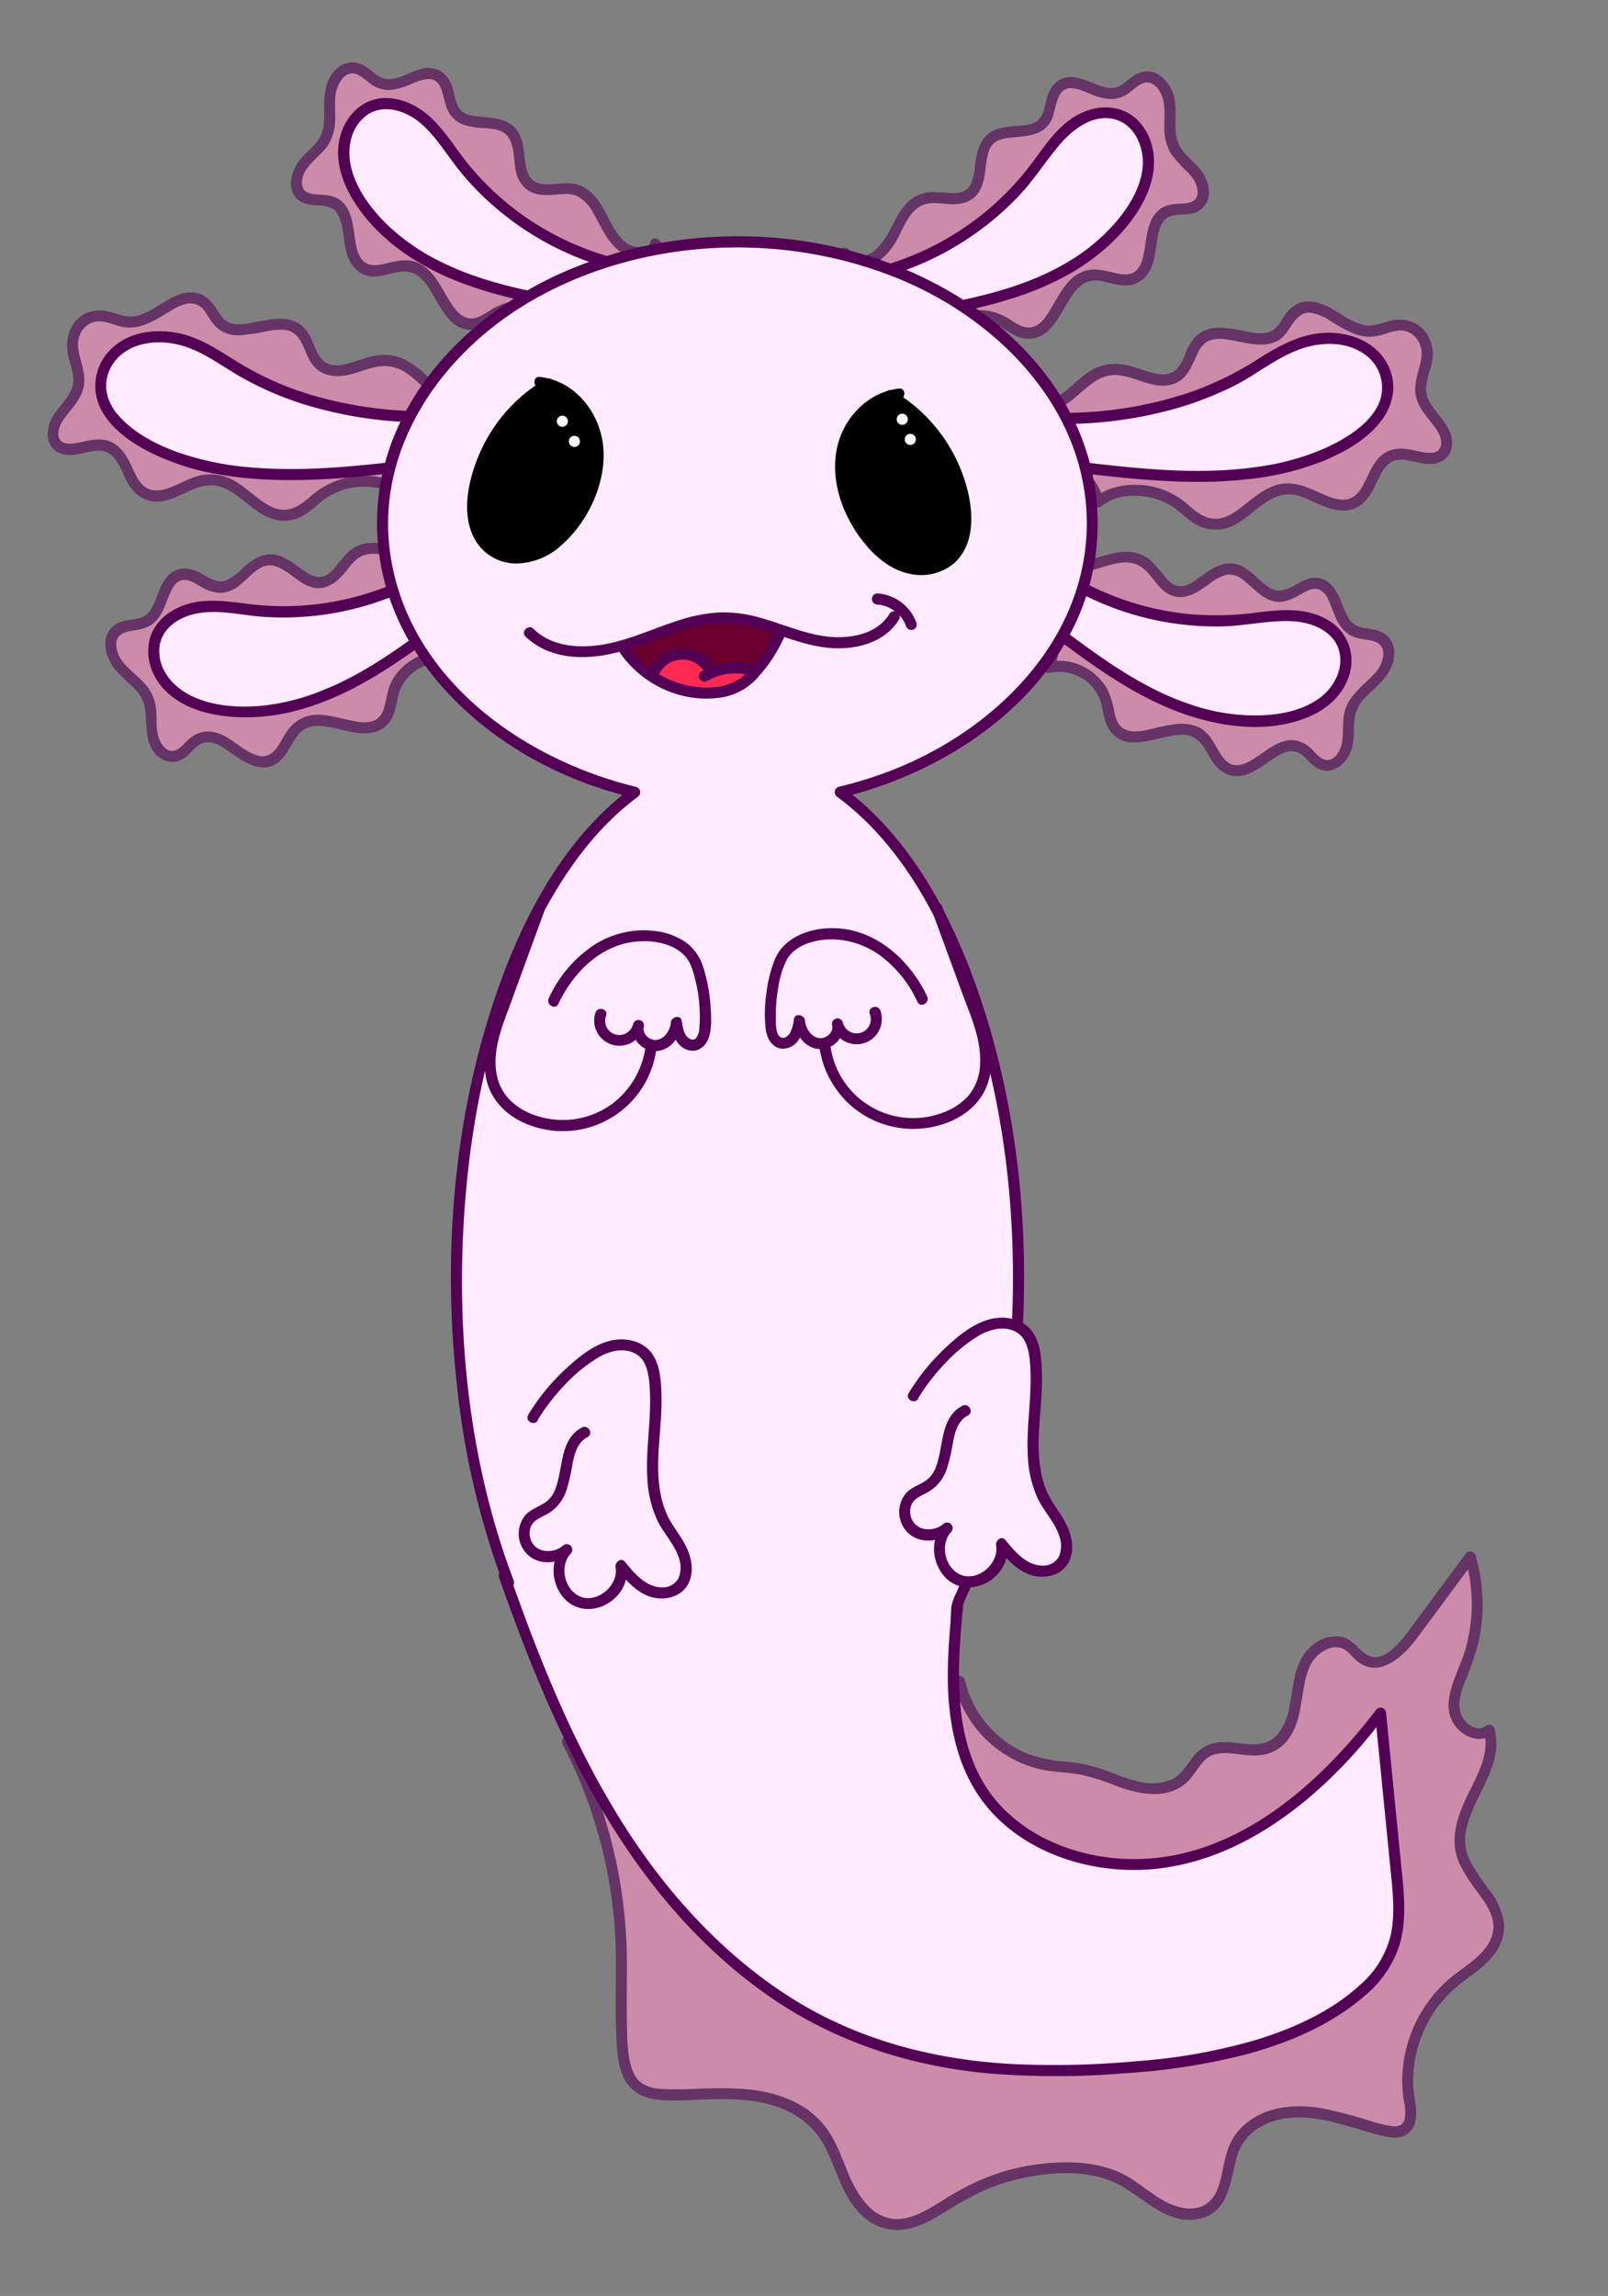 <?xml version='1.0' encoding='utf-8'?>
<svg xmlns="http://www.w3.org/2000/svg" id="Layer_1" data-name="Layer 1" viewBox="0 0 435 621"><rect x="0" y="0" width="435" height="621" fill="#808080" stroke="none"/><defs><style>.cls-1{opacity:0.6;}.cls-2{fill:#ff94c4;}.cls-3{fill:#530055;}.cls-4{fill:#ffeaff;}.cls-5{fill:#6a002f;}.cls-6{fill:#ff2a54;}.cls-7{fill:#fff;}</style></defs><g class="cls-1"><path class="cls-2" d="M121.36,147.43c-2.09,3.89-7.69,3.81-11.94,2.6s-9-2.94-12.83-.69c-3.61,2.13-5.18,7.36-9.31,8.13-5.35,1-9.25-6.47-14.68-6.08-5.13.36-8,7.51-13.12,7.4-3.74-.08-6.79-4.14-10.45-3.44-5.34,1-4.6,9.94-9.33,12.61-2.46,1.39-5.82.66-8,2.41-3,2.37-1.64,7.32.92,10.15s6.11,5,7.51,8.51c1.16,2.95.58,6.27,1.06,9.4s2.87,6.54,6,6c2.81-.45,4.27-3.71,6.87-4.85,6.41-2.83,12.58,8.55,19.1,6,3.9-1.54,4.55-7,8-9.47,6.54-4.68,17.82,4.62,22.91-1.61,1.68-2.06,1.68-5,2.41-7.52a13.38,13.38,0,0,1,15.64-8.93c-5.26-10.55,6.56-24.63-.08-34.37"/><path class="cls-3" d="M120.06,146.67c-2.15,3.76-7.65,2.67-11,1.69-4.82-1.4-10.24-2.91-14.52.64a37.67,37.67,0,0,0-4,4.59c-1.19,1.36-2.63,2.65-4.57,2.46-1.73-.17-3.28-1.33-4.65-2.32a27.09,27.09,0,0,0-4.83-3.08c-4-1.73-7.38-.05-10.4,2.63a22.21,22.21,0,0,1-4.33,3.47c-1.79.91-3.5.44-5.19-.45-1.89-1-3.71-2.23-5.87-2.48a6.18,6.18,0,0,0-5,1.65c-2.5,2.37-3,6.07-4.65,9a5.55,5.55,0,0,1-4.15,2.89c-2.29.44-4.69.52-6.5,2.2-3.35,3.12-1.75,8.46.75,11.55a64.27,64.27,0,0,0,5,4.89,10,10,0,0,1,3.19,6.41c.42,4.58-.2,10.37,4.62,13a5.7,5.7,0,0,0,6-.44c1.66-1.15,2.86-3.12,4.73-3.93,3-1.29,6.41,1.69,8.71,3.26,2.79,1.9,6.13,4,9.65,3,4.15-1.2,5.2-5.51,7.59-8.55s6.09-2.59,9.44-1.9,7.19,2,10.78,1.28a7.35,7.35,0,0,0,4.23-2.47c1.6-1.91,2-4.33,2.44-6.69a11.86,11.86,0,0,1,8-9.09,11.07,11.07,0,0,1,6.14-.29,1.52,1.52,0,0,0,1.7-2.2c-2.62-5.42-.44-11.84.86-17.31,1.34-5.64,2.47-11.91-.94-17.06-1.07-1.6-3.67-.1-2.59,1.52,3.33,5,1.47,11.31.16,16.7-1.41,5.81-2.81,12-.08,17.67l1.69-2.21a14.68,14.68,0,0,0-12.11,2.51,14.88,14.88,0,0,0-4.19,4.64c-1.16,2.07-1.48,4.31-2,6.59-.41,1.81-1.11,3.65-2.92,4.45a8.27,8.27,0,0,1-4.33.32c-3.65-.49-7.18-1.85-10.9-1.88-4.06,0-6.94,2-9,5.41-1.64,2.72-3.3,6.68-7.18,5.65-3.33-.88-5.93-3.62-8.91-5.22-3.43-1.84-6.85-1.89-9.87.77-1.29,1.14-2.74,3.3-4.69,3.16s-3.24-2.6-3.65-4.32c-.61-2.6-.18-5.37-.63-8a12.12,12.12,0,0,0-3.23-6.2c-2.79-3.06-7.44-5.65-7.41-10.35,0-2.3,1.74-3.19,3.79-3.55s4.35-.56,6.15-2c2.7-2.15,3.41-5.7,4.83-8.67.59-1.23,1.33-2.56,2.7-3,1.91-.63,3.85.78,5.43,1.65a10.44,10.44,0,0,0,5.69,1.7A9.44,9.44,0,0,0,65.16,158c2.47-1.94,5.16-5.75,8.74-5s6.24,4.29,9.72,5.6c4,1.53,7.31-.79,9.77-3.84,1.22-1.51,2.4-3.23,4.14-4.19,2.26-1.25,5-.79,7.4-.2,4.32,1.06,8.74,2.85,13.22,1.41a7.8,7.8,0,0,0,4.5-3.56,1.5,1.5,0,0,0-2.59-1.51Z"/></g><g class="cls-1"><path class="cls-2" d="M129.28,107.19c-4.75,2.32-10.16-.31-13.46-3.27s-6.75-6.6-12-6.45c-5,.14-10.19,3.83-14.75,2.6C83.12,98.48,84.54,90.39,79,88.23c-5.26-2-13,2.68-18,.23-3.58-1.77-3.73-6.59-7.79-7.67-5.91-1.58-11.42,6.27-17.89,6.36-3.37,0-6.14-2.1-9.52-1.64-4.57.63-6.69,5.42-6.17,9s2.48,7,1.37,10.61c-.93,3-3.8,5.54-5.53,8.4s-1.76,6.83,1.63,7.84c3.05.91,6.75-1.17,10.09-.94,8.22.55,6.3,13,14.44,13.76,4.88.49,9.36-3.84,14.39-4.34,9.64-.95,14.15,12,23.46,9.12,3.07-1,5.1-3.41,7.6-5.23,6.24-4.55,16.38-4.73,21.48-.37,2.23-11.3,23.58-17.76,23.91-29"/><path class="cls-3" d="M128.52,105.89a9.26,9.26,0,0,1-8-.55,29.28,29.28,0,0,1-6-4.58,21.08,21.08,0,0,0-6-3.93,13,13,0,0,0-7.52-.52c-2.68.55-5.2,1.68-7.88,2.26-2,.44-4.3.41-5.84-1.16C84.9,94.9,84.69,91,82.09,88.47c-3.49-3.32-8.55-2.2-12.79-1.38-2.06.39-4.37.92-6.47.43s-3-2-4.07-3.66-2.35-3.43-4.34-4.24a8.47,8.47,0,0,0-6.11.09c-4,1.48-7.29,4.81-11.52,5.77-2.55.57-4.86-.58-7.29-1.17a9.07,9.07,0,0,0-7.15.9c-3.86,2.48-4.83,7.16-3.81,11.37.68,2.81,2,5.78.84,8.64-1.05,2.57-3.23,4.56-4.75,6.83-2.27,3.39-2.85,8.93,1.79,10.62,2.54.93,5.31,0,7.83-.5,1.89-.39,3.93-.55,5.56.67,2.38,1.78,3.24,5.17,4.65,7.66,1.84,3.24,4.76,5.46,8.64,5.16,5-.39,9-4.47,14.09-4.4,3.68.06,6.69,2.57,9.43,4.74s5.72,4.49,9.4,4.83a10.68,10.68,0,0,0,6-1.38c2.31-1.27,4.07-3.28,6.23-4.76a18.67,18.67,0,0,1,13.56-2.75,12.37,12.37,0,0,1,5.68,2.45,1.52,1.52,0,0,0,2.5-.67c1-4.89,5.44-8.39,9.14-11.37,4.16-3.34,8.74-6.42,12-10.71a13.07,13.07,0,0,0,2.83-7.31c.08-1.93-2.92-1.93-3,0-.2,4.66-4.39,8.19-7.7,10.94-4.13,3.42-8.74,6.44-12.29,10.52a16.22,16.22,0,0,0-3.87,7.14l2.51-.67c-3.49-2.89-8.17-3.86-12.62-3.53a22.18,22.18,0,0,0-13.08,5.61c-1.84,1.56-3.76,3.15-6.23,3.47a7.71,7.71,0,0,1-4.49-.87c-3.17-1.6-5.66-4.24-8.62-6.16a13.19,13.19,0,0,0-11.19-2c-2.49.73-4.73,2.06-7.14,3-1.89.73-4.07,1.29-6,.47-2.79-1.17-3.88-4.7-5.13-7.18-1.47-2.92-3.55-5.59-7-6.12-2.63-.4-5.11.49-7.67.92-1.82.31-4.28.27-4.6-2s1.18-4.21,2.45-5.84c1.58-2,3.37-4,4.14-6.57.87-2.83.07-5.7-.69-8.45-.6-2.18-1-4.23-.16-6.4A5.76,5.76,0,0,1,25.88,87c2.55-.43,5,1,7.48,1.46,4.73.79,8.59-1.87,12.46-4.17,1.64-1,3.46-2.08,5.42-2.21a4.71,4.71,0,0,1,4.37,2.43c1.14,1.67,2.07,3.46,3.74,4.68a9.2,9.2,0,0,0,5.9,1.47,56.57,56.57,0,0,0,7-1.09c2-.36,4.4-.75,6.37.09,3.23,1.39,3.73,5.71,5.48,8.37,2.69,4.11,7.29,4.25,11.64,3,2.53-.73,5.06-1.86,7.71-2a10.49,10.49,0,0,1,6.68,2c2,1.33,3.54,3.08,5.37,4.56a18.18,18.18,0,0,0,6.72,3.57,11.43,11.43,0,0,0,7.85-.67c1.76-.81.23-3.39-1.51-2.59Z"/></g><g class="cls-1"><path class="cls-2" d="M174.11,68.09c-4.27,1.15-8.05-3-10.07-6.92s-4-8.6-8.27-9.84c-4-1.17-8.92,1.26-12.31-1.21-4.4-3.21-1.61-11.18-5.61-14.88-3.77-3.49-10.94-.67-14.37-4.5-2.5-2.78-1.63-7.78-4.65-10-4.39-3.2-10.39,3.45-15.58,1.82-2.69-.84-4.46-3.79-7.25-4.2-3.78-.57-6.45,3.81-6.76,7.61s.55,7.86-1.08,11.3C86.81,40.17,84,42,82,44.5s-2.8,6.58-.3,8.52c2.25,1.74,5.63.58,8.24,1.69,6.45,2.74,2.38,15,8.71,18,3.79,1.79,8.25-1.49,12.36-.68,7.89,1.57,8.83,16.16,16.85,15.61,2.66-.18,4.78-2.17,7.14-3.38a13.36,13.36,0,0,1,17.21,5.29c4.1-11,22.45-12.07,25-23.58"/><path class="cls-3" d="M173.71,66.64c-4.85,1.14-7.75-5-9.51-8.45-2-3.89-4.66-7.91-9.35-8.57-3.75-.52-10,2-11.94-2.59-1.53-3.57-.63-7.76-2.68-11.19-2.25-3.78-6.6-3.94-10.51-4.29-1.8-.16-3.93-.41-5.18-1.87s-1.47-3.66-2-5.47a8.05,8.05,0,0,0-3.21-4.91,7,7,0,0,0-5.31-.67c-3.35.72-7.48,4-11,2.28-2-.95-3.36-2.76-5.41-3.59A6,6,0,0,0,91.8,18c-4,2.87-4.17,7.82-4.11,12.26,0,2.64,0,5.3-1.58,7.56-1.36,2-3.36,3.45-4.9,5.3-2.55,3.08-4,8.59-.09,11.27,3.21,2.19,8.28-.22,10.35,3.73C93,61,92.84,64.63,93.59,67.74c.83,3.42,2.86,6.47,6.6,7,4,.52,8.49-2.71,12.27-.51,2.62,1.53,4.11,4.6,5.6,7.12s3.18,5.52,5.9,7a7.46,7.46,0,0,0,4.73.79c2.55-.4,4.54-2.11,6.74-3.31a11.79,11.79,0,0,1,11.45.43A11.15,11.15,0,0,1,151,90.33a1.52,1.52,0,0,0,2.74-.36c1.63-4.26,5.75-6.88,9.52-9.08,4-2.36,8.43-4.45,11.73-7.84a14.17,14.17,0,0,0,3.76-6.66c.44-1.88-2.46-2.68-2.9-.79-1,4.42-4.7,7.16-8.4,9.41-4.08,2.47-8.49,4.52-12.09,7.73a16.42,16.42,0,0,0-4.51,6.43l2.74-.36a14.71,14.71,0,0,0-9.58-7,15.38,15.38,0,0,0-6.12-.11,17.32,17.32,0,0,0-6,2.69c-1.63,1-3.47,2.14-5.46,1.62a6.21,6.21,0,0,1-3-2.1c-2-2.35-3.3-5.3-5-7.86s-4.07-5-7.3-5.54c-2.29-.37-4.53.24-6.74.76-1.91.44-4.13.91-5.81-.42-2.32-1.84-2.42-5.8-2.84-8.47-.49-3.08-1.2-6.51-3.92-8.41C90,52.79,88,52.71,85.9,52.61s-4.15-.55-4.21-3C81.57,45,86.87,42.43,89,38.89a14.28,14.28,0,0,0,1.69-7.32c0-2.42-.31-4.95.4-7.31.51-1.71,1.62-3.77,3.46-4.31s3.6,1.11,5,2.19a8.8,8.8,0,0,0,5.76,2.21,17,17,0,0,0,5.53-1.46c1.67-.65,3.56-1.61,5.4-1.5s2.73,1.45,3.24,3c.63,1.94.89,4,1.84,5.82a7.47,7.47,0,0,0,4.27,3.59,23.31,23.31,0,0,0,5.94.88c1.8.16,3.86.35,5.26,1.61,2.69,2.43,2,7.22,2.87,10.43a8.15,8.15,0,0,0,2.93,4.59c1.91,1.41,4.31,1.55,6.59,1.41s4.8-.65,6.94.33a10.34,10.34,0,0,1,4.28,4.43c2.34,3.94,3.89,8.4,8,11a7.93,7.93,0,0,0,6.14,1.08c1.88-.45,1.09-3.34-.79-2.9Z"/></g><g class="cls-1"><path class="cls-2" d="M284.32,149.88c2.08,3.89,7.69,3.81,11.94,2.6s9-2.94,12.83-.69c3.61,2.13,5.18,7.36,9.3,8.13,5.35,1,9.25-6.47,14.69-6.08,5.13.36,8,7.51,13.12,7.4,3.73-.08,6.78-4.14,10.45-3.44,5.33,1,4.6,9.94,9.33,12.61,2.46,1.39,5.81.66,8,2.41,3,2.37,1.63,7.32-.93,10.15s-6.1,5-7.5,8.51c-1.16,3-.59,6.27-1.06,9.4s-2.88,6.54-6,6.05c-2.81-.45-4.28-3.71-6.88-4.85-6.41-2.83-12.58,8.55-19.09,6-3.9-1.54-4.56-7-8-9.47-6.54-4.68-17.82,4.62-22.91-1.61-1.69-2.06-1.69-5-2.42-7.52a13.37,13.37,0,0,0-15.64-8.93c5.26-10.55-6.56-24.63.08-34.37"/><path class="cls-3" d="M283,150.63c2.19,3.84,6.82,4.44,10.83,3.88,4.51-.63,10.07-4,14.48-1.43,3.42,2,4.67,6.38,8.5,7.93s7.26-.88,10.25-3a12.69,12.69,0,0,1,4.7-2.55,5.77,5.77,0,0,1,4.62,1.47c2.89,2.22,5.3,5.55,9.23,5.84,2.16.16,4.14-.85,6-1.87,1.53-.84,3.42-2.13,5.25-1.44a5.26,5.26,0,0,1,2.58,3c.76,1.57,1.29,3.23,2,4.81a10.43,10.43,0,0,0,3,4c1.82,1.39,4,1.5,6.18,1.91s3.7,1.47,3.6,3.84a8.7,8.7,0,0,1-2.57,5.39c-3.34,3.5-7.37,6.1-8.13,11.26-.37,2.55,0,5.25-.61,7.75-.44,1.71-1.7,4.1-3.73,4.15s-3.45-2.24-4.82-3.38a7.5,7.5,0,0,0-4.89-2c-3.57,0-6.58,2.58-9.4,4.45-2.47,1.65-5.81,3.67-8.41,1.12s-3.42-6.87-7-8.84c-3.3-1.81-7.22-1.1-10.72-.34-2.88.63-6.67,2-9.55.73-1.85-.83-2.52-2.77-2.91-4.62a22.28,22.28,0,0,0-2-6.4,15.18,15.18,0,0,0-10-7.25,14.12,14.12,0,0,0-6.27.1l1.69,2.2c2.73-5.64,1.32-11.85-.09-17.66-1.31-5.39-3.16-11.67.17-16.7,1.07-1.62-1.53-3.12-2.59-1.52-3.41,5.15-2.28,11.42-.95,17.06,1.3,5.47,3.48,11.89.87,17.31A1.52,1.52,0,0,0,284,182a11.94,11.94,0,0,1,11.38,3.65,11.66,11.66,0,0,1,2.77,5.73c.49,2.36.84,4.77,2.44,6.69,5.11,6.11,13.94,0,20.27.73,4.09.47,5.23,4.43,7.28,7.37,2.24,3.2,5.7,4.65,9.45,3.2,3.39-1.31,6-4,9.25-5.51a5.08,5.08,0,0,1,4.15-.4c1.88.81,3.08,2.78,4.73,3.93,4.23,2.93,8.57-.52,9.92-4.73.8-2.51.48-5.22.72-7.8a10,10,0,0,1,3.19-6.41c3.23-3.26,7-5.92,7.59-10.85a6.55,6.55,0,0,0-1.83-5.59c-1.81-1.68-4.21-1.76-6.51-2.2a5.53,5.53,0,0,1-4.14-2.89,41.45,41.45,0,0,1-2.05-4.68c-1.35-3.24-3.58-6.38-7.55-5.93-3.75.43-7.2,4.89-11.06,2.93-3.38-1.72-5.4-5.35-9.14-6.54-4-1.27-7.37,1.33-10.42,3.52-1.37,1-2.92,2.16-4.66,2.32-1.93.19-3.38-1.1-4.57-2.46a37.67,37.67,0,0,0-4.05-4.59,9.92,9.92,0,0,0-6.7-2.25c-4.86.11-9.28,2.86-14.18,2.48a5.58,5.58,0,0,1-4.68-2.56,1.5,1.5,0,0,0-2.59,1.51Z"/></g><g class="cls-1"><path class="cls-2" d="M276.4,109.64c4.75,2.32,10.16-.31,13.45-3.27s6.75-6.6,12-6.45c5,.14,10.19,3.83,14.75,2.6,5.92-1.59,4.5-9.68,10.07-11.84,5.25-2,13,2.68,18,.23,3.58-1.77,3.72-6.59,7.78-7.67,5.92-1.58,11.42,6.27,17.9,6.36,3.37,0,6.13-2.1,9.52-1.64,4.56.63,6.69,5.42,6.17,9s-2.49,7-1.37,10.61c.92,3,3.8,5.54,5.52,8.4s1.76,6.83-1.63,7.84c-3,.91-6.75-1.17-10.08-.94-8.22.55-6.3,12.95-14.45,13.76-4.88.49-9.35-3.84-14.38-4.34-9.65-.95-14.15,12-23.46,9.12-3.08-1-5.11-3.41-7.6-5.23-6.24-4.55-16.38-4.73-21.48-.37-2.24-11.3-23.59-17.76-23.91-29"/><path class="cls-3" d="M275.64,110.93c5.12,2.36,10.59.39,14.72-3,3.69-3,7-7,12.29-6.44,4.94.52,9.86,4.15,14.94,2.32,3.73-1.34,4.79-4.93,6.38-8.17a6.51,6.51,0,0,1,3.27-3.55c1.95-.76,4.24-.39,6.23,0,4.14.73,9.24,2.33,13-.48,2.92-2.2,3.82-7.51,8.28-7a14.19,14.19,0,0,1,5.42,2.36A44.23,44.23,0,0,0,366,90.13a11.47,11.47,0,0,0,6.72.72c2.38-.47,4.77-1.85,7.26-1.35a5.73,5.73,0,0,1,4.15,3.73c.82,2.13.38,4.13-.21,6.26-.75,2.76-1.55,5.62-.69,8.45.79,2.59,2.66,4.63,4.28,6.74,1.23,1.61,2.66,3.59,2.3,5.74-.39,2.4-3.14,2.22-5,1.86-2.5-.48-5-1.26-7.53-.8a7.89,7.89,0,0,0-4.23,2.32c-2.21,2.31-3.09,5.46-4.72,8.14a6.55,6.55,0,0,1-2.94,2.81c-1.95.8-4.11.24-6-.48-4.46-1.73-8.52-4.41-13.5-3.23-3.64.85-6.54,3.38-9.4,5.63-2.5,2-5.44,4.13-8.82,3.55-2.49-.43-4.38-2.1-6.24-3.68a22.33,22.33,0,0,0-6-3.79,21.77,21.77,0,0,0-13.73-.95,14.88,14.88,0,0,0-5.69,2.91l2.5.67c-1-4.95-5-8.68-8.76-11.77-4.1-3.39-8.7-6.38-12.19-10.45a10.74,10.74,0,0,1-2.9-6.38c-.08-1.92-3.08-1.93-3,0,.21,5.07,3.83,9,7.47,12.13,4.14,3.58,8.8,6.58,12.57,10.56a14.13,14.13,0,0,1,3.92,6.7,1.52,1.52,0,0,0,2.51.67c3.46-2.87,8.7-3.21,12.93-2.31a17.75,17.75,0,0,1,6.45,2.71c2.1,1.46,3.82,3.42,6.08,4.66a11,11,0,0,0,11.25-.41c3.1-1.84,5.61-4.52,8.75-6.3a10.11,10.11,0,0,1,5-1.48c2.55,0,4.9,1.18,7.16,2.22,3.85,1.78,8.5,3.49,12.33.7,2.75-2,3.83-5.31,5.36-8.19a8.91,8.91,0,0,1,2.58-3.28c1.66-1.14,3.7-.89,5.57-.5,2.53.53,5.25,1.37,7.78.4a5.36,5.36,0,0,0,3.42-4.79c.38-5.37-4.88-8.23-6.6-12.77-1.08-2.88.3-5.88,1-8.69A10.88,10.88,0,0,0,387,92.3c-1.77-4.66-6.22-6.69-11-5.5-2.43.62-4.71,1.7-7.26,1.09A21.46,21.46,0,0,1,362.79,85c-3.46-2.11-7.57-4.67-11.71-2.88a9.85,9.85,0,0,0-4.16,4.17c-1.11,1.75-2.2,3.33-4.37,3.72s-4.43-.16-6.53-.56a27.62,27.62,0,0,0-6.89-.8,8.7,8.7,0,0,0-5.55,2.25,14.11,14.11,0,0,0-2.92,4.77,12.63,12.63,0,0,1-2.52,4.35c-1.59,1.47-3.87,1.38-5.85.94-2.61-.59-5.07-1.69-7.69-2.22a13,13,0,0,0-7.7.6c-4.65,1.92-7.47,6.35-11.94,8.52a9.19,9.19,0,0,1-7.81.46c-1.74-.8-3.26,1.78-1.51,2.59Z"/></g><g class="cls-1"><path class="cls-2" d="M231.57,70.54c4.26,1.14,8-3,10.07-6.92s4-8.6,8.27-9.84c4-1.17,8.91,1.26,12.3-1.21,4.4-3.21,1.61-11.18,5.61-14.88,3.78-3.49,10.94-.67,14.38-4.5,2.49-2.78,1.62-7.78,4.64-10,4.4-3.2,10.4,3.45,15.58,1.82,2.69-.84,4.46-3.79,7.26-4.2,3.77-.57,6.45,3.81,6.76,7.61s-.56,7.86,1.07,11.3c1.36,2.87,4.17,4.72,6.13,7.2s2.8,6.58.3,8.52c-2.24,1.74-5.62.58-8.24,1.69-6.44,2.74-2.37,15-8.7,18-3.8,1.79-8.25-1.49-12.37-.68-7.89,1.57-8.82,16.16-16.85,15.61-2.65-.18-4.77-2.17-7.14-3.39A13.38,13.38,0,0,0,253.43,92C249.34,81,231,80,228.43,68.44"/><path class="cls-3" d="M231.17,72c4.8,1.12,8.69-2.51,11-6.31,2.12-3.43,3.46-8.54,7.51-10.25,2.18-.91,4.72-.37,7-.24s4.63-.07,6.51-1.51c3.21-2.44,3.13-6.68,3.73-10.29.27-1.7.68-3.59,2.07-4.74s3.5-1.37,5.31-1.52c3.95-.33,8.26-.7,10.18-4.74,1.28-2.68,1.14-8.6,5.22-8.55,1.76,0,3.52.87,5.13,1.5a15.8,15.8,0,0,0,5.83,1.46,8.81,8.81,0,0,0,5.45-2.21c1.43-1.11,3.16-2.83,5.14-2.14,1.81.63,2.88,2.69,3.37,4.42.67,2.37.32,4.93.35,7.37a13.8,13.8,0,0,0,1.78,7.26,35.7,35.7,0,0,0,4.69,5.22c1.41,1.49,2.66,3.36,2.54,5.5-.14,2.36-2.24,2.75-4.22,2.84s-4.28.21-6,1.53a8.15,8.15,0,0,0-2.65,3.73c-1.19,3.06-1.15,6.42-2,9.57a6.29,6.29,0,0,1-2,3.5c-1.66,1.28-3.88.81-5.75.37-2.27-.53-4.57-1.15-6.92-.73a9.07,9.07,0,0,0-4.15,2c-2.44,2-4,5-5.57,7.72-1.27,2.14-2.86,5.12-5.51,5.72-2,.47-3.87-.71-5.52-1.75a16.61,16.61,0,0,0-6-2.61,15.31,15.31,0,0,0-11.6,2.7,14,14,0,0,0-3.93,4.4l2.74.36c-3.6-9.4-14.48-11.29-21.28-17.52a11.78,11.78,0,0,1-3.73-6c-.44-1.88-3.33-1.09-2.89.79,2.27,9.7,13.58,12.25,20.44,17.77A14.21,14.21,0,0,1,252,92.42a1.52,1.52,0,0,0,2.74.36,11.86,11.86,0,0,1,10-5.85,11,11,0,0,1,5.9,1.48c2.13,1.22,4.09,2.8,6.6,3.14,7.13,1,9.79-7.56,13.13-12.12a9.94,9.94,0,0,1,3-2.85,7.37,7.37,0,0,1,5.35-.37c2.31.51,4.63,1.26,7,.9a7,7,0,0,0,4.61-2.79c2-2.65,2.17-6.18,2.7-9.32s1.26-6.41,4.88-6.83c2.34-.28,4.81.06,6.83-1.41A5.94,5.94,0,0,0,327,51.25a10.6,10.6,0,0,0-2.61-5.8c-1.51-1.78-3.45-3.22-4.78-5.15-3-4.4-.56-10.08-2.25-14.88-1.38-4-5.08-7.48-9.48-5.58-2,.85-3.33,2.6-5.23,3.52s-3.71.29-5.45-.33c-3.46-1.23-7.57-3.55-11.07-1.11a8.38,8.38,0,0,0-3,4.89c-.51,1.81-.72,4-2.05,5.43S277.71,33.84,276,34a26.09,26.09,0,0,0-6.16.88c-4.19,1.42-5.45,5.16-6,9.19a19.27,19.27,0,0,1-1.1,5.49c-.87,1.94-2.64,2.65-4.69,2.67-2.48,0-4.92-.51-7.4-.13A9.7,9.7,0,0,0,245,55.28c-3.1,3.42-4.15,8.16-7.34,11.49-1.48,1.56-3.42,2.85-5.65,2.32-1.88-.44-2.68,2.45-.8,2.9Z"/></g><g class="cls-1"><path class="cls-2" d="M259.52,454.78a29.91,29.91,0,0,0,23.06,22.47c3.74.72,7.61.7,11.34,1.52,4.49,1,8.65,3.19,13.11,4.32s9.68,1,13.08-2.11c2.33-2.13,3.53-5.42,6.21-7.11,4.89-3.07,11.62.86,17-1.25,4.1-1.6,6.14-6.23,7-10.55s1-8.92,3.07-12.8,7.16-6.7,11-4.48c1.89,1.1,3.07,3.2,5,4.2,4.5,2.34,9.38-2.23,12.4-6.31l16-21.63a45.47,45.47,0,0,1-1.15,29.1c-1.58,4.07-3.8,8.23-3.16,12.56s6.08,8,9.41,5.21c3.14,11-10.18,21.55-7.69,32.74,1.77,7.94,11.14,13.57,10.19,21.65-.74,6.32-7.33,9.87-12.23,13.93A34.84,34.84,0,0,0,381.23,568c.46,2.87,1,6.49-1.45,8.07-1.45.94-3.35.66-5,.27-7.19-1.66-14.14-4.57-21.5-5.06s-15.63,2.19-18.92,8.79c-2.78,5.58-1.78,13.31-6.75,17.08-3.66,2.79-9,1.91-13-.26s-7.44-5.44-11.54-7.52c-4.66-2.35-10-3-15.22-3a57.92,57.92,0,0,0-29,8.25c-5.84,3.52-12.05,8.29-18.69,6.78-5.31-1.22-8.91-6.17-11.16-11.13s-3.73-10.39-7.17-14.61c-4.58-5.63-12-8.25-19.19-9s-14.5,0-21.75-.08c-2.86,0-5.91-.29-8.18-2-3-2.27-3.78-6.37-4.11-10.1-.83-9.28-.12-18.63-.42-27.94A129.34,129.34,0,0,0,153.48,471"/><path class="cls-3" d="M258.07,455.18a31.51,31.51,0,0,0,23,23.29c3.62.85,7.35.85,11,1.48a57.63,57.63,0,0,1,10.14,3.19c5.69,2.08,12.77,3.6,18.05-.38,2.31-1.74,3.49-4.37,5.43-6.44,2.16-2.29,5-2.32,8-2s5.75.8,8.62.19a10.8,10.8,0,0,0,6.74-4.9c3.54-5.44,2.68-12.12,4.92-18a9.27,9.27,0,0,1,5.95-5.88,4.86,4.86,0,0,1,3.38.2c1.42.68,2.38,2.07,3.54,3.09,6.15,5.4,12.79-1,16.52-6q7.88-10.6,15.73-21.23l-2.74-.36a44.16,44.16,0,0,1-.06,25.11c-2,6.62-8,15.59-1.42,21.56,2.59,2.36,6.21,3.14,9.09.86l-2.5-.66c1.66,6.15-2,12.14-4.58,17.5-2.77,5.83-4.84,12-2.08,18.25a46.14,46.14,0,0,0,5.13,8c1.72,2.4,3.6,5,4,8,.88,6.86-6.59,10.93-11.12,14.55a36.43,36.43,0,0,0-13.47,28.23,35.26,35.26,0,0,0,.43,5.33,13.89,13.89,0,0,1,.25,4.89c-.39,1.85-1.94,2.28-3.66,2a45.73,45.73,0,0,1-6.1-1.53,118.76,118.76,0,0,0-12.72-3.3c-6.73-1.14-14.21-.63-19.86,3.61a15.93,15.93,0,0,0-5.56,7.66c-1.09,3.13-1.38,6.48-2.39,9.63s-3.12,5.75-6.6,6.15c-3.78.43-7.33-1.29-10.39-3.31-3.43-2.28-6.57-5-10.38-6.62A34,34,0,0,0,290,584.89a58.6,58.6,0,0,0-24.38,4.58,76.89,76.89,0,0,0-10.91,5.87c-3.26,2-6.76,4.26-10.66,4.76-8,1-12.4-6.82-14.95-13.13-1.49-3.66-2.84-7.46-5.09-10.73a23.29,23.29,0,0,0-8.06-7.19c-7.28-4-15.69-4.4-23.8-4.21-4.46.1-9,.47-13.44.14a9.41,9.41,0,0,1-5.48-1.85,8.46,8.46,0,0,1-2.47-4.19c-1.16-4-1.11-8.36-1.17-12.47-.08-4.66,0-9.32,0-14A133.89,133.89,0,0,0,160,481.54c-1.57-3.85-3.31-7.63-5.23-11.31-.89-1.72-3.48-.2-2.59,1.51a127.9,127.9,0,0,1,14.17,50.44c.63,9.42-.08,18.86.37,28.28.18,3.85.34,8,2,11.51s4.94,5.39,8.76,5.88c4.42.57,9,.14,13.44,0a70.65,70.65,0,0,1,13.72.56c7.63,1.29,14.54,4.8,18.29,11.81,3.58,6.7,5,14.83,11.21,19.82a13.52,13.52,0,0,0,10.32,3c3.94-.51,7.51-2.5,10.86-4.55a86.09,86.09,0,0,1,11.08-6.13,57.41,57.41,0,0,1,12.09-3.61c8.25-1.52,17.81-1.69,25.25,2.72,6.51,3.86,12.7,10.54,21,8.58,7.65-1.8,8-10,9.74-16.22a13.33,13.33,0,0,1,5.19-7.75,19.74,19.74,0,0,1,9.33-3.26c8.47-.82,16.56,2.83,24.63,4.78,1.87.45,3.92.9,5.8.24a5.29,5.29,0,0,0,3.29-3.51c1-3.31-.31-7-.43-10.34a33.87,33.87,0,0,1,6.2-20.58,35.08,35.08,0,0,1,7.61-7.63c2.71-2.07,5.6-4.06,7.76-6.73a12.31,12.31,0,0,0,3-8.82,18.29,18.29,0,0,0-3.62-8.59,74.43,74.43,0,0,1-5.42-8,13.13,13.13,0,0,1-1.14-8.94c1.4-6.44,5.59-11.84,7.37-18.15a16.78,16.78,0,0,0,.23-9,1.53,1.53,0,0,0-2.51-.66c-2,1.55-4.71-.35-5.87-2-2-2.85-.87-6.64.24-9.63a83.59,83.59,0,0,0,3.78-10.9,48.09,48.09,0,0,0,1.16-11.09,47.24,47.24,0,0,0-1.9-12.57,1.52,1.52,0,0,0-2.75-.36l-13.65,18.42c-2.56,3.45-8.33,12.53-13.62,8.4-2.23-1.74-3.65-4.06-6.68-4.51a9.77,9.77,0,0,0-7.48,2.37c-5.09,4.11-5,11-6.23,16.87a15.83,15.83,0,0,1-3.21,7.31c-2,2.21-4.55,2.74-7.4,2.58s-5.7-.83-8.57-.5a9.87,9.87,0,0,0-6.87,3.93c-1.71,2.16-3,4.68-5.54,6a13.44,13.44,0,0,1-8.35.82c-3.37-.62-6.54-2-9.75-3.18A42.23,42.23,0,0,0,289,476.54a41.31,41.31,0,0,1-10.52-2,27.75,27.75,0,0,1-7.87-4.63A28.5,28.5,0,0,1,261,454.38c-.42-1.88-3.31-1.08-2.89.8Z"/></g><path class="cls-4" d="M123.15,150.13a78.13,78.13,0,0,1-54.12,15c-4.84-.49-9.7-1.45-14.54-.91s-9.82,2.93-11.9,7.33c-2.17,4.59-.56,10.32,2.93,14S54,191.08,59,191.94c11.15,1.91,22.69-.79,32.94-5.59s19.38-11.6,28.45-18.37"/><path class="cls-3" d="M122.4,148.83A77.24,77.24,0,0,1,88.69,163a75.24,75.24,0,0,1-18,.71c-6.57-.52-13.35-2.25-19.86-.36-5.19,1.51-9.83,5.29-10.6,10.89s2,10.84,6.29,14.16c4.77,3.71,10.95,5.13,16.89,5.53a54.4,54.4,0,0,0,19.3-2.45c14.36-4.36,26.55-13.38,38.43-22.23,1.53-1.14,0-3.75-1.52-2.59-10.1,7.53-20.4,15.3-32.2,20A59.15,59.15,0,0,1,69.63,191c-5.85.39-12.18-.11-17.54-2.63-4.71-2.21-8.77-6.37-9-11.84s4-9,8.88-10.3c6.23-1.69,12.85.13,19.13.6a79.83,79.83,0,0,0,52.79-15.36c1.53-1.13,0-3.74-1.51-2.59Z"/><path class="cls-4" d="M127.75,112c-23,2.64-46-1.78-63.21-12.14C60.16,97.2,56.09,94.17,51,92.41s-11.62-2-16.72.74C29,96,26.53,101.59,27.36,106.28s4.39,8.57,8.66,11.58c9.53,6.71,22.68,9.72,36,10.36s27-.92,40.56-2.47"/><path class="cls-3" d="M127.75,110.47A108.8,108.8,0,0,1,84.82,107a84.75,84.75,0,0,1-18.5-7.87c-5.9-3.42-11.43-7.75-18.29-9.07-6.26-1.2-13.38-.25-18.06,4.43a13.77,13.77,0,0,0-3.07,15.32c2.54,5.79,8.31,9.8,13.77,12.57a66.62,66.62,0,0,0,19.53,6.09c17.37,2.85,35.05.75,52.39-1.23,1.9-.22,1.92-3.22,0-3-15,1.72-30.29,3.54-45.44,2.12a77.7,77.7,0,0,1-19.35-4.14c-5.75-2.1-11.66-5.17-15.73-9.85a12.67,12.67,0,0,1-3.35-7.31,11,11,0,0,1,2-6.88C34.35,93,41.41,91.85,47.24,93c6.6,1.26,11.89,5.47,17.57,8.76A87.13,87.13,0,0,0,82,109.28a110.15,110.15,0,0,0,45.75,4.19c1.89-.21,1.92-3.22,0-3Z"/><path class="cls-4" d="M171.91,72.62A78.17,78.17,0,0,1,124,43.39c-2.95-3.87-5.58-8.07-9.29-11.23S105.82,27,101.18,28.5c-4.82,1.56-7.9,6.66-8.2,11.71s1.75,10,4.54,14.23c6.23,9.44,16.1,16,26.61,20.2s21.73,6.19,32.86,8.18"/><path class="cls-3" d="M172.31,71.17A77.25,77.25,0,0,1,139.78,57,76.16,76.16,0,0,1,127,44.79c-4-4.82-7.13-10.55-12.16-14.43-4.61-3.55-11.15-5.38-16.46-2.22C93.53,31,91.12,36.9,91.49,42.37c.43,6.38,3.81,12.15,7.82,17A53.9,53.9,0,0,0,113,70.8c13.22,8,28.64,10.79,43.64,13.46,1.88.34,2.69-2.55.79-2.89-12.9-2.3-26.14-4.6-38-10.47a57.75,57.75,0,0,1-14.17-9.65c-4.25-4-8.13-9-9.9-14.63-1.62-5.18-1.06-11.29,3.3-15,4.51-3.84,10.9-1.85,15,1.61,4.58,3.88,7.56,9.28,11.38,13.84a77.88,77.88,0,0,0,12.19,11.68,79.49,79.49,0,0,0,34.33,15.32c1.89.34,2.7-2.55.8-2.89Z"/><path class="cls-4" d="M282.52,152.58a78.15,78.15,0,0,0,54.12,15c4.85-.49,9.71-1.45,14.55-.91s9.82,2.93,11.9,7.33c2.16,4.59.55,10.32-2.93,14s-8.49,5.57-13.48,6.43c-11.15,1.91-22.7-.79-32.94-5.59s-19.39-11.6-28.45-18.37"/><path class="cls-3" d="M281.76,153.87a79.3,79.3,0,0,0,31.54,14,80.19,80.19,0,0,0,17.07,1.57c6.46-.12,12.9-1.76,19.37-1.41,4.83.27,10.58,2.4,12.32,7.38s-1,10.4-5.05,13.37c-4.67,3.46-10.83,4.58-16.52,4.73a53.69,53.69,0,0,1-18-2.83c-13.54-4.41-25.13-13.1-36.42-21.52-1.55-1.16-3,1.45-1.51,2.59,10.69,8,21.58,16.05,34.17,20.79,11.36,4.27,25.47,6.22,36.76.67,5.08-2.5,9.15-7,10-12.76a12.67,12.67,0,0,0-6.81-13.05c-5.75-3.14-12.32-2.51-18.57-1.74a83.39,83.39,0,0,1-18.88.39,76.94,76.94,0,0,1-37.88-14.75c-1.55-1.15-3,1.45-1.52,2.59Z"/><path class="cls-4" d="M274.93,112.42c23,2.64,46-1.78,63.2-12.14,4.38-2.63,8.45-5.66,13.55-7.42s11.62-2,16.72.74c5.31,2.87,7.74,8.44,6.91,13.13s-4.39,8.57-8.66,11.58c-9.53,6.71-22.67,9.72-36,10.36s-27-.92-40.57-2.47"/><path class="cls-3" d="M274.93,113.92A111.69,111.69,0,0,0,316.2,111,91,91,0,0,0,334,104.28c5.86-3,11.08-7.33,17.25-9.67,5.61-2.13,12.55-2.46,17.69,1.07a11,11,0,0,1,3.95,13.74c-2.68,5.47-8.51,9-13.84,11.54a67.6,67.6,0,0,1-18.66,5.28c-16.66,2.48-33.69.36-50.3-1.54-1.91-.22-1.89,2.78,0,3,15.62,1.79,31.49,3.69,47.2,1.94a76.63,76.63,0,0,0,20.31-4.81c5.87-2.37,11.88-5.7,15.86-10.76,3.64-4.63,4.67-10.52,1.77-15.79C372.1,92.6,365.68,90,359.43,90c-7,0-13,3.27-18.81,6.93a89.38,89.38,0,0,1-18,8.94,107,107,0,0,1-47.72,5c-1.92-.22-1.9,2.78,0,3Z"/><path class="cls-4" d="M231.77,75.07a78.12,78.12,0,0,0,47.94-29.23c3-3.87,5.59-8.07,9.29-11.23s8.86-5.16,13.49-3.66c4.82,1.56,7.91,6.66,8.21,11.71s-1.76,10-4.55,14.23c-6.23,9.44-16.1,16-26.6,20.2s-21.74,6.19-32.87,8.18"/><path class="cls-3" d="M232.17,76.51a79.27,79.27,0,0,0,31-12.88,79.49,79.49,0,0,0,12.78-11c4.07-4.36,7.17-9.45,11.09-13.92,3.62-4.14,9.25-8.18,15-6.29,5.09,1.65,7.43,7.46,7.1,12.42-.41,6-4,11.52-7.85,15.89A53,53,0,0,1,288,71.37c-12.73,7.32-27.43,9.91-41.71,12.45-1.9.34-1.09,3.23.8,2.89,13.58-2.42,27.41-4.92,39.78-11.31A59,59,0,0,0,301.42,65c4.34-4.31,8.2-9.6,9.94-15.54,1.66-5.64.92-11.91-3.08-16.41s-10.34-5-15.68-2.52c-5.83,2.68-9.47,8.19-13.15,13.18a76.62,76.62,0,0,1-12.17,13,76.93,76.93,0,0,1-35.91,16.9c-1.9.34-1.09,3.23.8,2.89Z"/><path class="cls-4" d="M377.72,506.26q-2.12-21.47-4.25-42.93c-13.31,17.49-30.4,33.34-51.63,39.07s-46.95-1.28-57.71-20.45c-7.84-14-6.61-31-5.15-47l-.15-.55c10.43-24.22,16.67-55,16.67-88.42,0-59.89-20-111.08-48.21-131.74,39.47-9.43,68.21-38.44,68.21-72.76,0-42-43-76-96-76s-96,34-96,76c0,34.32,28.74,63.33,68.21,72.76C143.48,234.92,123.5,286.11,123.5,346c0,30.54,5.2,58.82,14,81.94-.39-.57-.78-1.13-1.14-1.72,9,25.74,19.36,51.26,34.79,73.73s36.35,41.88,61.79,51.67c22.37,8.61,47,9.42,70.91,7.67,20.62-1.51,41.84-5.11,59-16.61,5.62-3.76,10.88-8.55,13.44-14.81C379.11,521.12,378.44,513.52,377.72,506.26Z"/><path class="cls-3" d="M379.22,506.26q-2.12-21.47-4.25-42.93a1.51,1.51,0,0,0-2.79-.76c-16.33,21.36-39.91,41.78-68.5,40.18-12-.67-24.13-5.17-32.57-13.91C260.79,478.13,259,463,259.5,448.76c.14-3.78.43-7.54.76-11.3.07-.83.14-1.66.22-2.49,0-.21,0-.85-.06-.47a38.15,38.15,0,0,1,1.85-4.51,189.84,189.84,0,0,0,6.61-20.11,237.22,237.22,0,0,0,7.41-44.52c2.2-29.82-.41-60.44-9.08-89.11-6.51-21.49-16.71-43.63-33.72-58.87-1.74-1.56-3.56-3-5.44-4.41l-.36,2.74c31.37-7.61,62.7-29.94,68.4-63.63a64.36,64.36,0,0,0-7.56-42.24c-7.6-13.5-19.53-24.25-33-31.77C225.08,61,186.12,59.46,154,72.93c-27.7,11.63-51.72,36.43-52,68-.33,33.78,26.45,59.76,56.34,70.88a115.32,115.32,0,0,0,13,3.94L171,213c-20,14.77-31.66,39-38.83,62.2-9.84,31.86-12.21,66.26-8.58,99.32a219.34,219.34,0,0,0,12.54,53.85l2.75-1.16c-.39-.57-.77-1.13-1.14-1.71-.88-1.37-3.33-.52-2.74,1.15,14.72,42.05,34.07,85.13,71.23,112,18.23,13.19,39.34,20.21,61.67,22.19a223.42,223.42,0,0,0,36-.05,176.75,176.75,0,0,0,33.23-5.14c11.5-3.11,23.12-8,32.17-15.94a29.67,29.67,0,0,0,9.37-13.91c1.83-6.34,1.21-13.07.57-19.54-.19-1.9-3.19-1.92-3,0,.56,5.64,1.17,11.48,0,17.07A25.87,25.87,0,0,1,368,536.8c-7.78,7.2-18.08,11.83-28.11,14.91a153.83,153.83,0,0,1-31.86,5.74,241.86,241.86,0,0,1-33.94.83c-22.07-1.15-43.37-6.86-61.92-19.1-17.05-11.24-31.08-26.65-42.2-43.67C156,474,146.3,450,137.84,425.83L135.1,427q.56.87,1.14,1.71c.89,1.31,3.38.54,2.74-1.15-11.75-31-15.5-64.83-13.49-97.76,1.8-29.29,8.28-59.42,22.74-85.21,6.17-11,14-21.46,24.24-29a1.53,1.53,0,0,0-.36-2.75c-30.25-7.33-60.37-28.5-66.2-60.9-5.43-30.21,13.84-57.27,39.34-71.41C174.65,64.2,212,62.69,243,75.35c26.91,11,50.66,35,51,65.54.32,32.65-25.91,57.71-54.84,68.24a111,111,0,0,1-12.27,3.68,1.53,1.53,0,0,0-.36,2.75c18.54,13.68,29.58,36.17,36.55,57.55,9.49,29.13,12.39,60.4,10.31,90.89a232.45,232.45,0,0,1-7.83,46.64,186.36,186.36,0,0,1-6.74,19.95,14.47,14.47,0,0,0-1.46,4c-.13,1.6-.14,3.29-.28,4.92-.31,3.76-.56,7.54-.65,11.32-.3,13.83,2,28.22,11.45,38.89,7.9,8.9,19.41,14,31.06,15.54,27.71,3.72,52.13-13.13,69.4-33.23,2.22-2.59,4.35-5.26,6.43-8l-2.8-.75q2.13,21.46,4.25,42.93C376.41,508.17,379.41,508.19,379.22,506.26Z"/><path class="cls-5" d="M171.05,176.86a14.44,14.44,0,0,1,3.52,3.54l2.36-1.82a9.14,9.14,0,0,1-1.16-1.25c-.22-.3-.49-1.12-.86-1s0,0,0,.35.18.87.21,1.34a1.51,1.51,0,0,0,3,.39,13.85,13.85,0,0,0,.64-4.48l-1.11,1.45c5-1.52,10.09-3.52,15.28-4.18,5.36-.67,10.58.87,15.65,2.38l-.89-2.2-2.4,4.15a7.55,7.55,0,0,1-1.12,1.88c-.51.42-1.36.26-2,.27l-4.94,0c-1.44,0-3.26.35-4.54-.42a27.37,27.37,0,0,0-3.27-2,12.76,12.76,0,0,0-3.55-.89,30,30,0,0,0-8.13.5l.8,2.89c4.12-1.21,8.16-2.59,12.22-4a17.34,17.34,0,0,1,6-1,22.84,22.84,0,0,1,5.35.43c1.35.34,2.21,1.34,1,2.55s-3.47.83-5,.52a34.72,34.72,0,0,1-11.25-4.44v2.59a5.66,5.66,0,0,1,2.53-.59,5.3,5.3,0,0,1,1.19.14,5.5,5.5,0,0,1,.58.16c.63.39.9,0,.82-1.11a1.51,1.51,0,0,0,.75,2.8c1.33,0,2.37.8,3.46,1.46a7.36,7.36,0,0,0,3.47,1.22,3.91,3.91,0,0,0,4.11-3.59,1.52,1.52,0,0,0-1.1-1.45L195.57,172l-.4,3,11.82-.67c1.92-.11,1.93-3.11,0-3l-11.82.67c-1.6.09-2.14,2.58-.4,2.95l7,1.47-1.1-1.44c-.09,1.51-3-.16-3.43-.45a8.33,8.33,0,0,0-4.61-1.64l.76,2.79a1.91,1.91,0,0,0,.89-2.32,3.22,3.22,0,0,0-2.23-2,8.69,8.69,0,0,0-6.81.52,1.52,1.52,0,0,0,0,2.59,37.54,37.54,0,0,0,10.88,4.5c3.29.78,7.53,1.4,9.7-1.88,2-2.95-.06-6.06-3.2-6.77a27.35,27.35,0,0,0-5.27-.49,20.3,20.3,0,0,0-6.16.7c-2.17.63-4.26,1.53-6.41,2.25-2.36.78-4.74,1.48-7.12,2.18-1.9.56-1.07,3.19.8,2.89,2.75-.43,5.7-.86,8.45-.17a10.41,10.41,0,0,1,3.56,1.84,6.72,6.72,0,0,0,4.21,1.29c1.73,0,3.46,0,5.19,0a18.77,18.77,0,0,0,4.74-.19c1.51-.44,2.21-1.79,2.94-3.05l2.64-4.57a1.52,1.52,0,0,0-.9-2.2c-5.31-1.59-10.82-3.16-16.42-2.49s-10.83,2.68-16.1,4.28a1.52,1.52,0,0,0-1.1,1.45,11.53,11.53,0,0,1-.53,3.69l2.94.4a5.5,5.5,0,0,0-1.21-3.68,3.16,3.16,0,0,0-3.44-.69c-3.33,1.48-.3,5.55,1.32,7.07,1.19,1.11,3.37-.36,2.36-1.82a18.2,18.2,0,0,0-4.6-4.62c-1.59-1.11-3.09,1.49-1.51,2.59Z"/><path d="M148.38,103.82a41.55,41.55,0,0,0-20,28.59c-1,5.67-.39,12.28,4,16,3.53,2.93,8.78,3.17,13,1.43s7.6-5.16,10.23-8.92c4.46-6.39,7.16-14.37,5.74-22s-7.67-14.63-15.42-15.38"/><path d="M147.62,102.53a43,43,0,0,0-17.54,19.37c-3.31,7.3-5.86,17.62-1.08,24.87a12.83,12.83,0,0,0,10.94,5.63,18.4,18.4,0,0,0,12-5c7-6.15,11.82-16.25,11.32-25.63-.51-9.58-7.34-18.74-17.26-19.82-1.92-.2-1.9,2.8,0,3,7.34.8,12.78,7.54,14,14.49,1.48,8.41-2.41,17.42-8,23.62-2.62,2.93-5.92,5.4-9.87,6.12-3.72.68-7.79-.34-10.18-3.4-2.24-2.87-2.68-6.79-2.47-10.31a34.87,34.87,0,0,1,2.72-11,40.2,40.2,0,0,1,16.92-19.33,1.5,1.5,0,0,0-1.52-2.59Z"/><path d="M240.84,106.94a41.57,41.57,0,0,1,20,28.6c1,5.66.39,12.28-4,16-3.53,2.94-8.78,3.17-13,1.44s-7.61-5.17-10.23-8.93c-4.46-6.39-7.16-14.37-5.74-22s7.66-14.64,15.42-15.38"/><path d="M240.08,108.24A40.23,40.23,0,0,1,255.81,125c3.14,6.23,5.73,15,2.73,21.72A9.63,9.63,0,0,1,250,152.5a15.14,15.14,0,0,1-10.75-4.2c-6.16-5.51-10.47-14.22-10.33-22.55.15-8.08,5.73-16.72,14.3-17.65,1.89-.21,1.92-3.21,0-3-8.44.91-15.12,8-16.8,16.13-2,9.63,2.15,19.76,8.49,26.94,3,3.36,6.85,6.21,11.33,7.05a13.87,13.87,0,0,0,12-3c6.47-6,4.85-16.66,2.15-24a43.38,43.38,0,0,0-18.85-22.54,1.5,1.5,0,0,0-1.51,2.59Z"/><path class="cls-3" d="M142.12,172.12c4.7,4.59,11.32,6,17.71,5.52,7.38-.53,14.09-3.39,21-5.84a55,55,0,0,1,11.42-3,31.67,31.67,0,0,1,11.94,1c7.1,1.86,13.89,5.17,21.33,5.52,6.72.31,14-1.72,17.7-7.78a1.5,1.5,0,0,0-2.59-1.51c-3,4.92-9,6.43-14.42,6.31-7.08-.16-13.64-3.33-20.37-5.2a36.44,36.44,0,0,0-10.93-1.51,42.81,42.81,0,0,0-11,2.07c-6.81,2.11-13.31,5.3-20.36,6.56-6.62,1.19-14.19.76-19.25-4.18-1.38-1.35-3.5.77-2.12,2.12Z"/><path class="cls-3" d="M237.41,163.56l.4,0c.29,0-.13,0,.05,0s.48.08.72.14a8.44,8.44,0,0,1,1.38.42s.36.15.19.07l.18.09c.22.1.43.21.64.33a9.78,9.78,0,0,1,1.22.79c.14.1-.15-.13.06,0l.3.25.48.45c.17.17.34.35.5.53l.21.25c.28.33-.16-.23.09.11a10.49,10.49,0,0,1,.78,1.22l.29.59c.18.39-.1-.27.06.13l.13.37a1.54,1.54,0,0,0,1.85,1.05,1.51,1.51,0,0,0,1-1.84,12.11,12.11,0,0,0-10.57-8,1.5,1.5,0,0,0,0,3Z"/><path class="cls-6" d="M180.51,182.88c1.17-1.22,3.08-2.76,4.89-2,.77.34,1.19,1.08,1.74,1.66a3.75,3.75,0,0,0,2.49,1.23,1.5,1.5,0,0,0,1.44-1.9,4.09,4.09,0,0,0-3.19-2.83,1.51,1.51,0,0,0-1.15,2.75c.24.16,2.59,2.23,2.55,2.25q0-.81-.24-.48a.75.75,0,0,1-.2.15c-.18,0-.45.19-.63.22a4.65,4.65,0,0,1-1.62-.1c-2.42-.49-4.82-1.17-7.18-1.88l.66,2.51a4.69,4.69,0,0,1,2.28-1.08c.42-.1.84-.18,1.27-.25a10.47,10.47,0,0,1,1.12-.1l1.45-1.9a4.34,4.34,0,0,1-2.14-.31l-1.16,2.74,4,1.29,1.78.58a7.32,7.32,0,0,1,1.82.58l-.38-1.46,0,.16c-.18,1,.66,2.25,1.84,1.84a56.08,56.08,0,0,1,9.2-2.32l-.8-2.9-5.11,1.42a1.52,1.52,0,0,0-.36,2.74,2.19,2.19,0,0,0,1.49.37,1.55,1.55,0,0,0,1.5-1.5,1.5,1.5,0,0,0-1.5-1.5l0,0-.36,2.74,5.11-1.41c1.9-.53,1.07-3.2-.8-2.9a56,56,0,0,0-9.19,2.33l1.84,1.84c.37-2.16-1.94-2.45-3.51-3l-5.72-1.87c-1.59-.52-2.72,2-1.16,2.74a7.46,7.46,0,0,0,3.66.72,1.52,1.52,0,0,0,1.45-1.9c-.75-2.18-2.83-2.33-4.82-2a8.9,8.9,0,0,0-4.87,2.1,1.51,1.51,0,0,0,.66,2.51c1.93.57,3.87,1.1,5.83,1.56,1.68.4,3.47.86,5.15.24,1.4-.51,2.87-1.93,2.5-3.55s-2.59-3.05-3.85-3.9L187.08,182a1.18,1.18,0,0,1,1.1.73l1.45-1.9c-.24,0-.62-.64-.76-.8a7.09,7.09,0,0,0-1.09-1.1,5.48,5.48,0,0,0-3.23-1.18c-2.4-.08-4.57,1.39-6.16,3-1.33,1.4.78,3.52,2.12,2.12Z"/><path class="cls-3" d="M209.94,170a38.53,38.53,0,0,1-7.45,11.55c-3.26,3.39-7.4,4.53-12,4.4a25.74,25.74,0,0,1-20.08-10.77c-1.1-1.57-3.7-.07-2.59,1.52a29,29,0,0,0,16.88,11.49,27.24,27.24,0,0,0,10.6.44,16.71,16.71,0,0,0,10-5.74,41.81,41.81,0,0,0,7.21-11.38c.75-1.75-1.84-3.28-2.59-1.51Z"/><path class="cls-3" d="M178.44,182.09a7,7,0,0,1,12.55.41,1.5,1.5,0,1,0,2.59-1.52,10,10,0,0,0-17.73-.4c-.94,1.68,1.65,3.2,2.59,1.51Z"/><path class="cls-3" d="M191.3,184.18a15.43,15.43,0,0,1,11.44-1.57c1.88.47,2.67-2.42.8-2.89a18.66,18.66,0,0,0-13.76,1.87,1.5,1.5,0,0,0,1.52,2.59Z"/><path class="cls-3" d="M144.34,245.73l-8.76,23.9c-2.57,7-5.6,14.31-4.09,21.9,1.42,7.2,7.39,11.81,14.25,13.57a25.51,25.51,0,0,0,31.68-20.46c.32-1.88-2.57-2.7-2.89-.79a23.28,23.28,0,0,1-8.76,14.59,22.66,22.66,0,0,1-17.62,4.12c-6.42-1.18-12.32-4.92-13.73-11.63s1.51-13.57,3.8-19.8l9-24.6c.66-1.82-2.24-2.6-2.9-.8Z"/><path class="cls-3" d="M161.08,273.92a6.82,6.82,0,1,0,13.09,3.81l-2.89-.8c-1,3.75,2.36,7.47,6.15,7.36,4.07-.12,6.75-4,7.06-7.75l-2.94.4c.44,2.82,1.34,5.93,4.33,7,2.65.92,5-.73,5.82-3.2.94-2.7.7-6,.5-8.79a43.15,43.15,0,0,0-1.79-9.77,13.23,13.23,0,0,0-4.77-7.23,18.33,18.33,0,0,0-8-3.08,24.89,24.89,0,0,0-16.91,3.71A34.46,34.46,0,0,0,148.46,270c-.82,1.74,1.77,3.26,2.59,1.52,4-8.4,11.27-15.86,20.94-16.84,4.5-.46,10.08.4,13.3,3.89,1.68,1.83,2.32,4.46,2.89,6.81a40.17,40.17,0,0,1,1.11,8.17,36,36,0,0,1-.09,4.53,4.6,4.6,0,0,1-.94,2.74c-.79.76-1.91.17-2.51-.54-.93-1.11-1.09-2.76-1.31-4.14-.28-1.77-2.81-1.16-2.95.4-.17,2.06-1.59,4.37-3.78,4.72-1.9.3-4.06-1.57-3.54-3.53a1.5,1.5,0,0,0-2.89-.8,3.83,3.83,0,1,1-7.31-2.21c.6-1.84-2.3-2.63-2.89-.8Z"/><path class="cls-3" d="M252,246l8,21.81c2.35,6.42,5.55,13.21,5.13,20.2a13.79,13.79,0,0,1-3.51,8.77,18.2,18.2,0,0,1-8.12,4.68,22.55,22.55,0,0,1-28.79-18.14c-.33-1.9-3.22-1.1-2.9.79a26,26,0,0,0,9.69,16,25.7,25.7,0,0,0,19.37,4.94c6.87-1,13.69-4.82,16.18-11.59,2.61-7.1.17-14.66-2.3-21.41q-4.92-13.45-9.86-26.89c-.66-1.8-3.56-1-2.89.8Z"/><path class="cls-3" d="M235.29,274.23a3.83,3.83,0,1,1-7.3,2.21,1.51,1.51,0,0,0-2.9.8c.53,2-1.64,3.83-3.54,3.53-2.19-.35-3.61-2.66-3.78-4.72-.13-1.55-2.67-2.19-3-.4a10.25,10.25,0,0,1-1,3.66c-.45.76-1.45,1.7-2.42,1.31-1.67-.67-1.44-4.08-1.46-5.45a40.5,40.5,0,0,1,.68-8.22,24.61,24.61,0,0,1,2.27-7.38c2.36-4.2,8.05-5.57,12.53-5.49a22.71,22.71,0,0,1,13.16,4.68A32.62,32.62,0,0,1,248.21,271c.83,1.74,3.41.22,2.59-1.52-4.94-10.39-14.88-19.1-27-18.4-5.78.33-11.83,2.8-14.19,8.42a36.11,36.11,0,0,0-2.3,9.33,35.6,35.6,0,0,0-.13,9.78c.41,2.64,2.09,5.33,5.12,5,3.67-.39,4.92-4.1,5.41-7.21l-2.95-.4c.31,3.74,3,7.63,7.06,7.75,3.79.11,7.15-3.61,6.16-7.36l-2.9.8a6.83,6.83,0,1,0,13.1-3.81c-.6-1.83-3.5-1.05-2.9.8Z"/><path class="cls-3" d="M145.41,384.15a54.44,54.44,0,0,1,7.25-9.44,42.12,42.12,0,0,1,9.38-7.66c3.06-1.74,7-2.68,10.18-.73s3.47,6.88,3.61,10.35c.33,7.86-1.22,15.69-.69,23.55a30.29,30.29,0,0,0,2.65,10.92c1.67,3.55,4.7,6.5,5.87,10.28a7.55,7.55,0,0,1-.07,5.36,4.8,4.8,0,0,1-4.45,2.56c-4.45,0-7.52-3.81-10.1-6.93-1-1.27-2.74.15-2.51,1.46.89,5.06-5.3,10.21-10,7.76-3.91-2-5.19-8.14-2.15-11.41a1.5,1.5,0,0,0-2.12-2.13c-2.36,2-6.59,2.07-8.29-.83a5.06,5.06,0,0,1-.43-4.16c.61-1.7,2.25-2.44,3.75-3.21a11.35,11.35,0,0,0,5.75-6.24,50.11,50.11,0,0,0,1.89-8c.57-2.7,1.35-5.58,4-6.95,1.71-.9.2-3.49-1.51-2.59-6.13,3.21-5,11.26-7.24,16.77a7.55,7.55,0,0,1-2.69,3.51c-1.75,1.16-3.84,1.77-5.31,3.36a7.86,7.86,0,0,0,.12,10.28c3.13,3.54,8.74,3.11,12.11.22l-2.12-2.13c-3.54,3.82-3.21,9.89,0,13.82,3.73,4.58,10.33,4.07,14.29.07a10.09,10.09,0,0,0,2.93-8.91l-2.51,1.46c2.66,3.22,5.72,6.75,10,7.59,3.86.74,8-.66,9.52-4.5s0-8.16-2.13-11.52c-1.2-1.92-2.57-3.72-3.61-5.73a23.46,23.46,0,0,1-2-5.94c-1.82-8.78.35-17.86.17-26.71-.09-4.07-.29-9.05-3.08-12.28-2.61-3-7.11-3.75-10.84-2.82-4.86,1.22-9,4.8-12.6,8.17a57.58,57.58,0,0,0-9.53,11.85c-1,1.65,1.58,3.16,2.59,1.51Z"/><path class="cls-4" d="M247,377.51a55.76,55.76,0,0,1,13.49-15.14,20.19,20.19,0,0,1,8.58-4.36c3.19-.57,6.81.31,8.78,2.88a11.54,11.54,0,0,1,1.94,5.33c2.06,13.15-3.58,27.67,2.75,39.38,1.54,2.86,3.73,5.36,5,8.34s1.46,6.81-.79,9.15-6,2.31-8.89.9-5-3.95-7-6.4c1.16,5.8-5.23,11.66-10.91,10s-7.9-10.05-3.79-14.31a7.38,7.38,0,0,1-9.28.46c-2.63-2.12-3.08-6.55-.71-9,1.52-1.55,3.81-2.1,5.51-3.45,5.91-4.7,2.55-16.46,9.31-19.83"/><path class="cls-3" d="M248.34,378.26a55.33,55.33,0,0,1,7.25-9.44,42.63,42.63,0,0,1,9.38-7.66c3.07-1.73,7-2.68,10.18-.73s3.47,6.89,3.62,10.36c.32,7.86-1.23,15.69-.69,23.55a30.12,30.12,0,0,0,2.64,10.92c1.67,3.55,4.7,6.49,5.87,10.28a7.47,7.47,0,0,1-.07,5.35,4.76,4.76,0,0,1-4.45,2.56c-4.44,0-7.52-3.8-10.1-6.93-1.05-1.27-2.73.15-2.5,1.46.88,5.07-5.31,10.22-10,7.76-3.92-2-5.19-8.13-2.16-11.41a1.5,1.5,0,0,0-2.12-2.12c-2.36,2-6.59,2.07-8.28-.83a5,5,0,0,1-.43-4.17c.6-1.69,2.24-2.44,3.74-3.21a11.26,11.26,0,0,0,5.75-6.23,49.17,49.17,0,0,0,1.89-8c.58-2.7,1.35-5.57,4-6.94,1.71-.9.19-3.49-1.52-2.59-6.13,3.2-5,11.25-7.24,16.77a7.53,7.53,0,0,1-2.69,3.5c-1.75,1.17-3.84,1.78-5.3,3.36a7.87,7.87,0,0,0,.12,10.29c3.13,3.54,8.74,3.11,12.1.21l-2.12-2.12c-3.54,3.82-3.2,9.89,0,13.81,3.73,4.59,10.34,4.08,14.3.08a10.08,10.08,0,0,0,2.92-8.91l-2.51,1.46c2.66,3.22,5.72,6.74,10,7.58,3.86.75,8-.66,9.52-4.5s0-8.15-2.13-11.52c-1.2-1.91-2.56-3.72-3.6-5.73a22.76,22.76,0,0,1-2-5.93c-1.83-8.78.35-17.86.16-26.71-.09-4.07-.28-9-3.07-12.29-2.62-3-7.11-3.74-10.84-2.81-4.86,1.21-9.05,4.79-12.61,8.17a57.58,57.58,0,0,0-9.53,11.84c-1,1.65,1.58,3.16,2.59,1.51Z"/><path class="cls-7" d="M152.13,115.44a1.5,1.5,0,0,0,0-3,1.5,1.5,0,0,0,0,3Z"/><path class="cls-7" d="M155.39,120.88a1.5,1.5,0,0,0,0-3,1.5,1.5,0,0,0,0,3Z"/><path class="cls-7" d="M244.08,114.9a1.5,1.5,0,0,0,0-3,1.5,1.5,0,0,0,0,3Z"/><path class="cls-7" d="M246.26,120.34a1.5,1.5,0,0,0,0-3,1.5,1.5,0,0,0,0,3Z"/></svg>